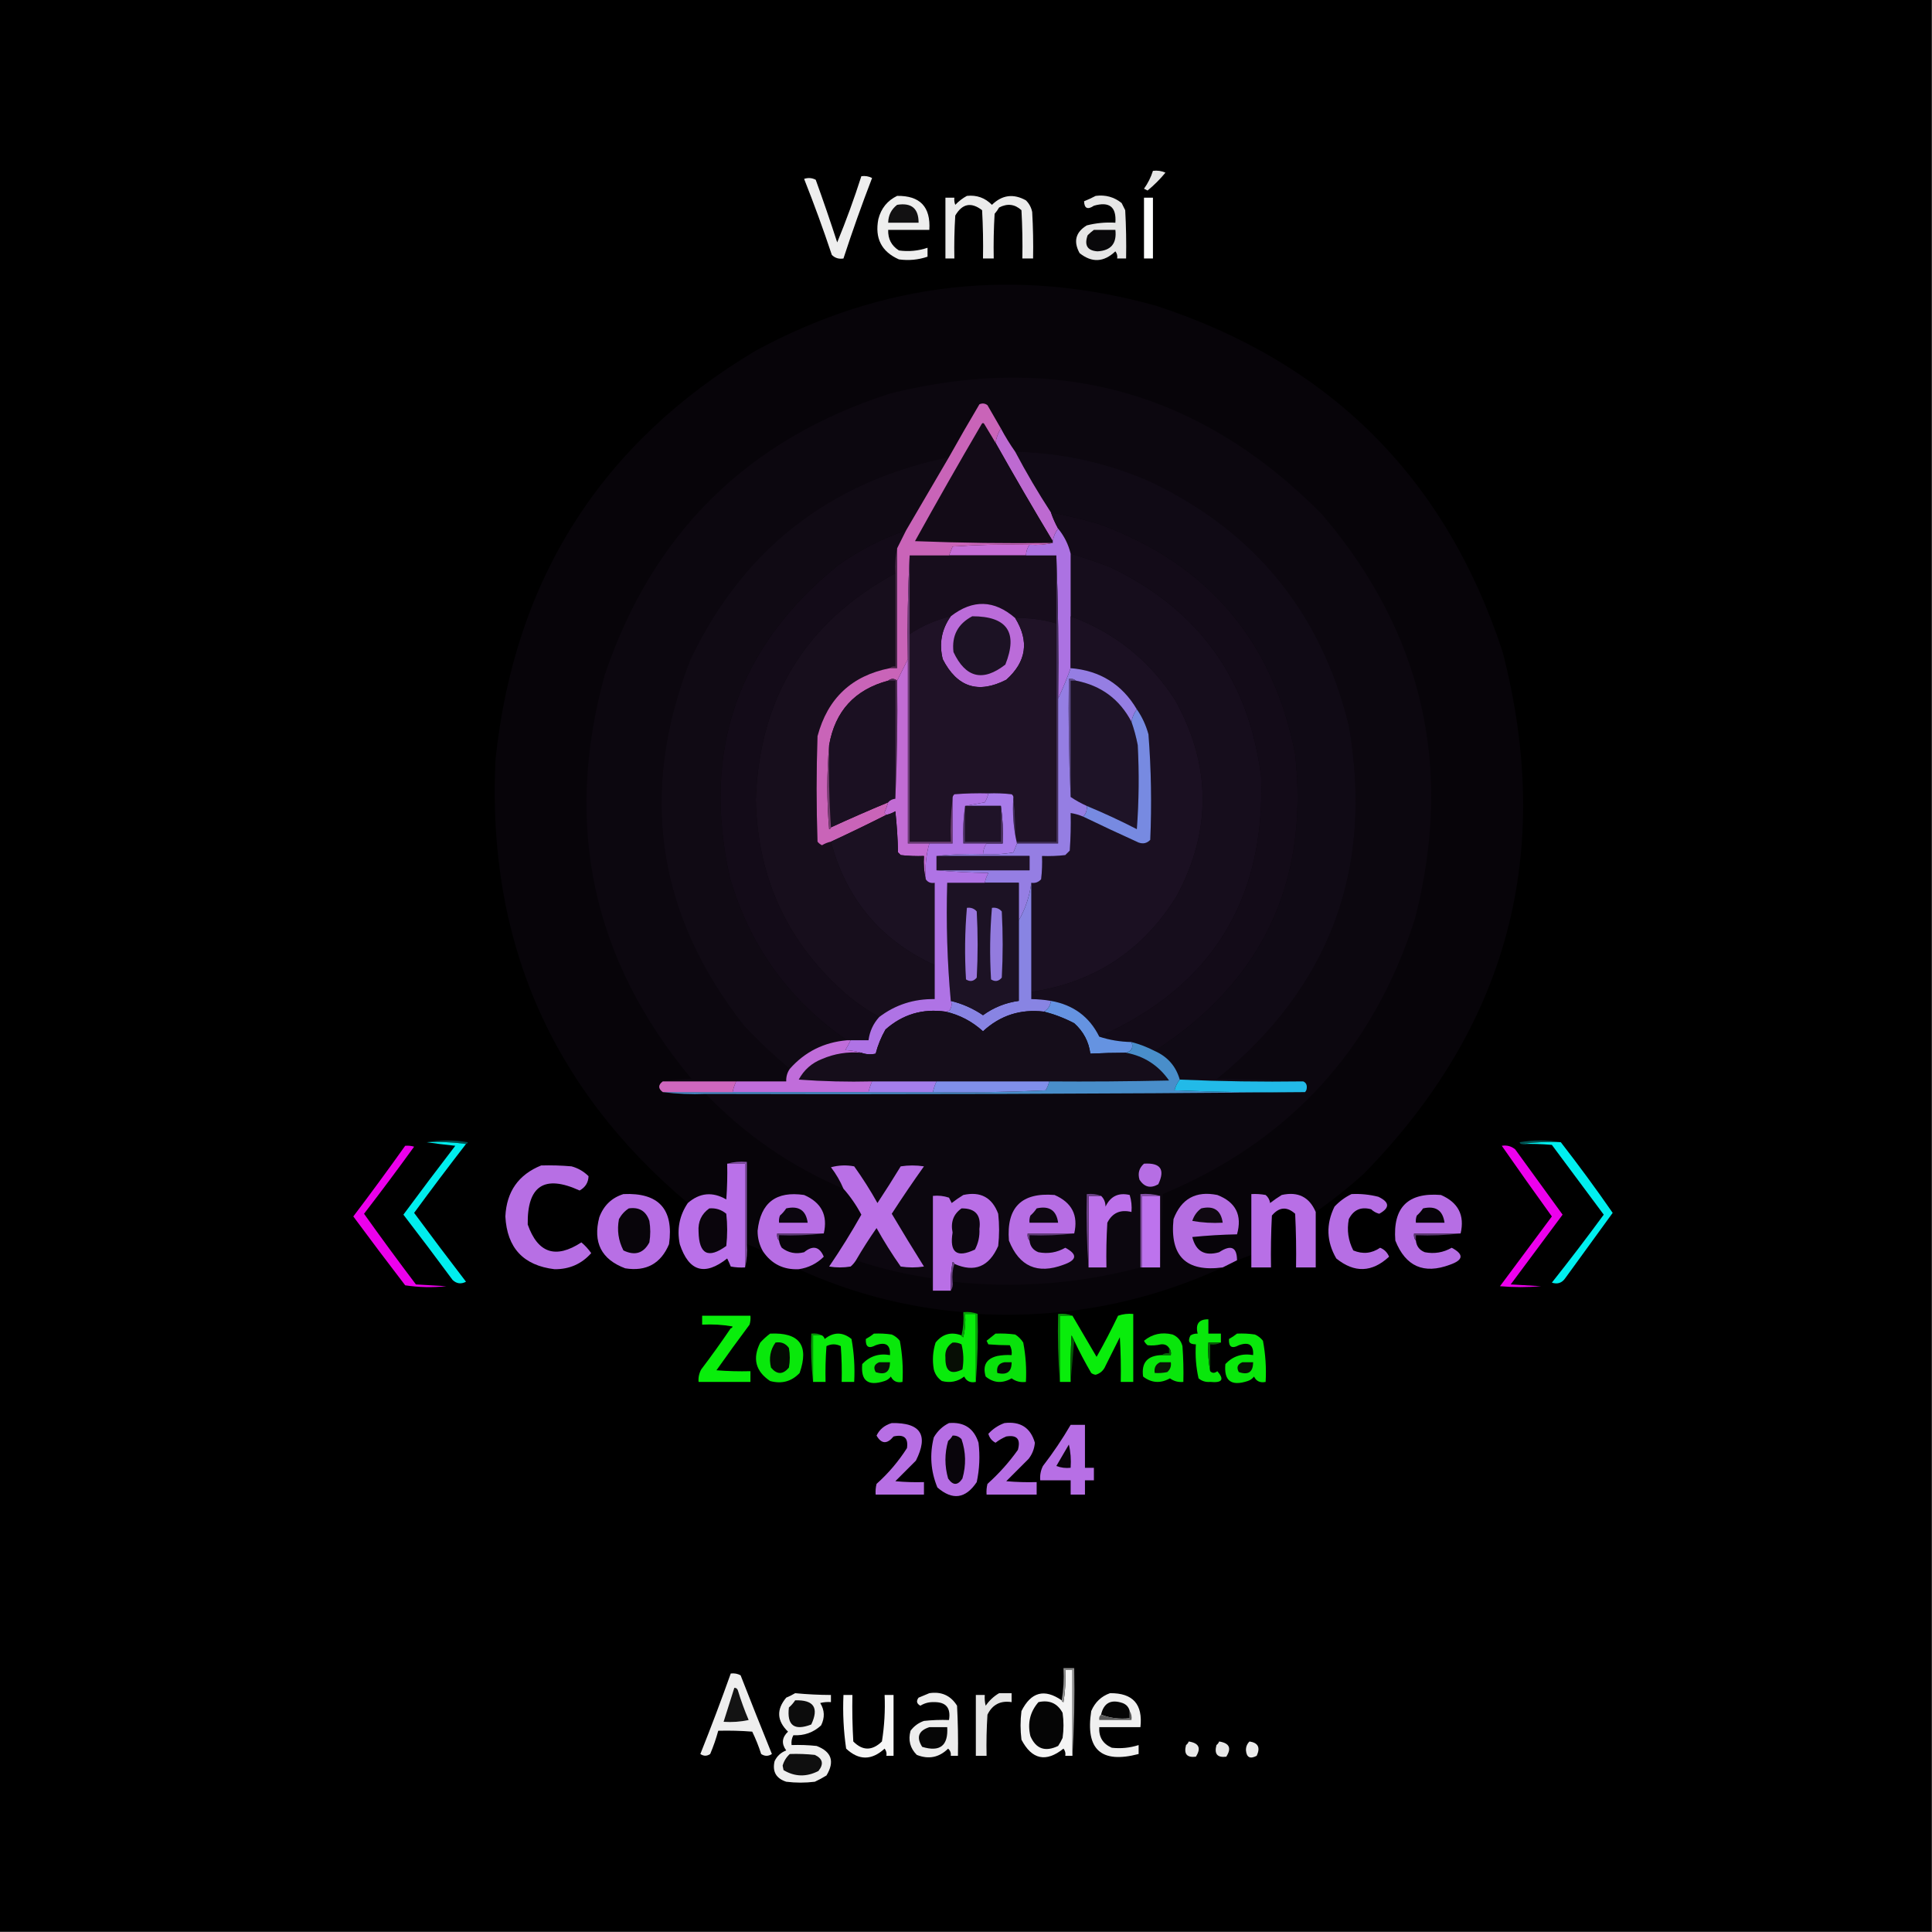 <?xml version="1.0" encoding="UTF-8"?>
<svg xmlns="http://www.w3.org/2000/svg" version="1.1" width="1080px" height="1080px" style="shape-rendering:geometricPrecision; text-rendering:geometricPrecision; image-rendering:optimizeQuality; fill-rule:evenodd; clip-rule:evenodd" xmlns:xlink="http://www.w3.org/1999/xlink">
<rect width="100%" height="100%" fill="#333333" stroke="none"/>
<g><path style="opacity:1" fill="#000000" d="M -0.5,-0.5 C 359.5,-0.5 719.5,-0.5 1079.5,-0.5C 1079.5,359.5 1079.5,719.5 1079.5,1079.5C 719.5,1079.5 359.5,1079.5 -0.5,1079.5C -0.5,719.5 -0.5,359.5 -0.5,-0.5 Z"/></g>
<g><path style="opacity:1" fill="#e6e6e6" d="M 644.5,95.5 C 646.924,95.192 649.257,95.526 651.5,96.5C 648.473,100.194 645.14,103.527 641.5,106.5C 640.833,106.167 640.167,105.833 639.5,105.5C 641.705,102.423 643.372,99.09 644.5,95.5 Z"/></g>
<g><path style="opacity:1" fill="#eeeeee" d="M 481.5,98.5 C 483.604,98.201 485.604,98.534 487.5,99.5C 481.762,114.384 476.428,129.384 471.5,144.5C 468.921,144.917 466.754,144.25 465,142.5C 460.222,128.163 455.055,113.997 449.5,100C 451.769,99.242 453.936,99.409 456,100.5C 460.197,112.092 464.197,123.759 468,135.5C 472.989,123.368 477.489,111.035 481.5,98.5 Z"/></g>
<g><path style="opacity:1" fill="#eeeeee" d="M 501.5,109.5 C 514.32,109.32 520.32,115.654 519.5,128.5C 511.833,128.5 504.167,128.5 496.5,128.5C 496.338,133.545 498.338,137.378 502.5,140C 507.963,140.754 513.296,140.254 518.5,138.5C 518.5,140.167 518.5,141.833 518.5,143.5C 513.315,145.252 507.981,145.752 502.5,145C 492.766,140.701 488.932,133.201 491,122.5C 492.534,116.477 496.034,112.144 501.5,109.5 Z"/></g>
<g><path style="opacity:1" fill="#ebebeb" d="M 540.5,109.5 C 545.983,108.909 550.65,110.576 554.5,114.5C 560.19,108.949 566.524,108.116 573.5,112C 575.317,113.8 576.484,115.966 577,118.5C 577.5,127.16 577.666,135.827 577.5,144.5C 575.5,144.5 573.5,144.5 571.5,144.5C 571.666,135.494 571.5,126.494 571,117.5C 567.281,114.098 563.114,113.598 558.5,116C 557.789,117.255 556.956,118.421 556,119.5C 555.5,127.827 555.334,136.16 555.5,144.5C 553.5,144.5 551.5,144.5 549.5,144.5C 549.666,135.494 549.5,126.494 549,117.5C 542.897,112.806 537.897,113.806 534,120.5C 533.5,128.493 533.334,136.493 533.5,144.5C 531.833,144.5 530.167,144.5 528.5,144.5C 528.5,133.167 528.5,121.833 528.5,110.5C 530.167,110.5 531.833,110.5 533.5,110.5C 533.343,111.873 533.51,113.207 534,114.5C 535.965,112.45 538.132,110.783 540.5,109.5 Z"/></g>
<g><path style="opacity:1" fill="#e6e6e6" d="M 612.5,109.5 C 617.951,108.779 622.785,110.112 627,113.5C 627.667,114.833 628.333,116.167 629,117.5C 629.5,126.494 629.666,135.494 629.5,144.5C 627.833,144.5 626.167,144.5 624.5,144.5C 624.762,143.022 624.429,141.689 623.5,140.5C 617.04,146.646 610.373,146.979 603.5,141.5C 599.925,134.983 601.258,129.816 607.5,126C 612.736,124.661 618.07,124.161 623.5,124.5C 624.161,115.672 620.161,112.505 611.5,115C 607.992,117.371 606.159,116.537 606,112.5C 608.294,111.578 610.461,110.578 612.5,109.5 Z"/></g>
<g><path style="opacity:1" fill="#fefffe" d="M 639.5,110.5 C 641.167,110.5 642.833,110.5 644.5,110.5C 644.5,121.833 644.5,133.167 644.5,144.5C 642.833,144.5 641.167,144.5 639.5,144.5C 639.5,133.167 639.5,121.833 639.5,110.5 Z"/></g>
<g><path style="opacity:1" fill="#121112" d="M 501.5,114.5 C 509.513,113.187 513.513,116.521 513.5,124.5C 507.833,124.5 502.167,124.5 496.5,124.5C 496.574,120.352 498.241,117.019 501.5,114.5 Z"/></g>
<g><path style="opacity:1" fill="#09080a" d="M 611.5,128.5 C 615.5,128.5 619.5,128.5 623.5,128.5C 624.376,136.107 621.042,140.107 613.5,140.5C 607.845,140.118 606.011,137.118 608,131.5C 609.145,130.364 610.312,129.364 611.5,128.5 Z"/></g>
<g><path style="opacity:1" fill="#070409" d="M 735.5,677.5 C 731.924,669.126 725.591,665.959 716.5,668C 714.246,669.377 712.08,670.877 710,672.5C 709.727,670.671 708.893,669.171 707.5,668C 704.854,667.503 702.187,667.336 699.5,667.5C 699.5,678.833 699.5,690.167 699.5,701.5C 696.833,702.5 694.167,703.5 691.5,704.5C 691.458,697.111 688.125,695.611 681.5,700C 673.469,702.322 668.469,699.488 666.5,691.5C 674.813,690.668 683.147,690.168 691.5,690C 694.498,679.33 690.832,671.997 680.5,668C 668.507,665.579 660.341,670.079 656,681.5C 653.871,702.206 663.038,711.206 683.5,708.5C 640.129,728.439 594.463,737.106 546.5,734.5C 544.052,733.527 541.385,733.194 538.5,733.5C 506.33,730.792 475.663,722.792 446.5,709.5C 451.975,708.681 456.642,706.348 460.5,702.5C 458.078,696.812 454.411,695.979 449.5,700C 444.848,701.193 440.681,700.36 437,697.5C 436.209,696.255 435.709,694.922 435.5,693.5C 435.5,692.5 435.5,691.5 435.5,690.5C 444.017,690.826 452.35,690.493 460.5,689.5C 462.852,679.372 459.185,672.205 449.5,668C 433.835,665.672 425.169,672.339 423.5,688C 423.484,692.123 424.484,695.957 426.5,699.5C 423.648,697.909 420.648,696.576 417.5,695.5C 417.5,680.167 417.5,664.833 417.5,649.5C 413.629,649.185 409.962,649.518 406.5,650.5C 406.666,657.175 406.5,663.842 406,670.5C 398.321,666.051 391.154,666.718 384.5,672.5C 307.897,607.96 272.064,525.294 277,424.5C 287.598,323.721 336.098,247.554 422.5,196C 493.767,157.473 568.433,149.14 646.5,171C 743.667,202.833 808.167,267.333 840,364.5C 868.873,476.525 843.039,573.692 762.5,656C 753.894,663.784 744.894,670.951 735.5,677.5 Z"/></g>
<g><path style="opacity:1" fill="#0c070f" d="M 648.5,708.5 C 648.5,695.167 648.5,681.833 648.5,668.5C 645.038,667.518 641.371,667.185 637.5,667.5C 637.5,681.167 637.5,694.833 637.5,708.5C 602.995,717.655 567.995,720.322 532.5,716.5C 532.187,712.958 532.521,709.625 533.5,706.5C 544.737,711.483 552.903,708.15 558,696.5C 558.667,690.5 558.667,684.5 558,678.5C 554.608,669.386 548.108,665.886 538.5,668C 536.246,669.377 534.08,670.877 532,672.5C 531.5,671.5 531,670.5 530.5,669.5C 527.572,668.516 524.572,668.183 521.5,668.5C 521.5,686.167 521.5,703.833 521.5,721.5C 520.532,719.393 520.198,717.059 520.5,714.5C 506.195,712.424 492.195,709.09 478.5,704.5C 482.073,698.359 485.906,692.359 490,686.5C 494.125,693.919 498.625,701.086 503.5,708C 507.833,708.667 512.167,708.667 516.5,708C 510.374,698.25 504.374,688.417 498.5,678.5C 504.304,669.53 510.304,660.696 516.5,652C 512.167,651.333 507.833,651.333 503.5,652C 499.292,658.918 494.958,665.751 490.5,672.5C 486.541,665.413 482.208,658.58 477.5,652C 473.129,651.172 468.795,651.339 464.5,652.5C 467.361,656.227 469.695,660.227 471.5,664.5C 442.177,652.016 416.511,634.35 394.5,611.5C 506.335,611.833 618.001,611.499 729.5,610.5C 730.139,609.903 730.472,609.07 730.5,608C 730.613,606.301 729.947,605.134 728.5,604.5C 712.672,603.669 696.672,603.169 680.5,603C 743.488,551.723 767.988,485.89 754,405.5C 738.391,342.239 701.224,296.739 642.5,269C 618.582,258.604 593.582,253.104 567.5,252.5C 564.597,248.37 561.93,244.037 559.5,239.5C 557.012,235.194 554.512,230.861 552,226.5C 550.612,225.446 549.112,225.28 547.5,226C 541.695,235.779 536.029,245.612 530.5,255.5C 463.633,269.34 415.466,307.006 386,368.5C 356.934,442.707 366.934,511.04 416,573.5C 424.068,582.071 432.568,590.071 441.5,597.5C 440.067,599.558 439.4,601.892 439.5,604.5C 430.167,604.5 420.833,604.5 411.5,604.5C 397.833,604.5 384.167,604.5 370.5,604.5C 375.651,603.673 380.984,603.173 386.5,603C 331.131,536.506 314.965,461.34 338,377.5C 364.663,298.171 417.829,245.671 497.5,220C 591.049,196.673 671.549,219.173 739,287.5C 795.361,353.625 812.694,428.959 791,513.5C 767.772,586.639 720.772,637.972 650,667.5C 649.831,681.339 649.331,695.006 648.5,708.5 Z"/></g>
<g><path style="opacity:1" fill="#100a15" d="M 567.5,252.5 C 593.582,253.104 618.582,258.604 642.5,269C 701.224,296.739 738.391,342.239 754,405.5C 767.988,485.89 743.488,551.723 680.5,603C 696.672,603.169 712.672,603.669 728.5,604.5C 705.425,604.822 682.425,604.489 659.5,603.5C 657.356,596.019 652.69,590.686 645.5,587.5C 705.666,548.606 731.833,493.273 724,421.5C 711.561,358.068 675.061,315.235 614.5,293C 605.597,290.357 596.597,288.191 587.5,286.5C 580.332,275.504 573.666,264.17 567.5,252.5 Z"/></g>
<g><path style="opacity:1" fill="#100a14" d="M 530.5,255.5 C 522.465,269.189 514.465,282.855 506.5,296.5C 492.913,301.127 480.246,307.627 468.5,316C 412.35,361.441 392.184,419.608 408,490.5C 419.092,528.729 440.926,559.063 473.5,581.5C 460.592,582.621 449.925,587.954 441.5,597.5C 432.568,590.071 424.068,582.071 416,573.5C 366.934,511.04 356.934,442.707 386,368.5C 415.466,307.006 463.633,269.34 530.5,255.5 Z"/></g>
<g><path style="opacity:1" fill="#bd6ad1" d="M 559.5,239.5 C 561.93,244.037 564.597,248.37 567.5,252.5C 573.666,264.17 580.332,275.504 587.5,286.5C 588.576,289.648 589.909,292.648 591.5,295.5C 589.935,297.509 588.935,299.843 588.5,302.5C 577.596,284.366 566.929,266.033 556.5,247.5C 556.98,244.557 557.98,241.89 559.5,239.5 Z"/></g>
<g><path style="opacity:1" fill="#130b17" d="M 556.5,247.5 C 566.929,266.033 577.596,284.366 588.5,302.5C 588.5,302.833 588.5,303.167 588.5,303.5C 562.825,303.833 537.158,303.5 511.5,302.5C 523.58,280.671 535.914,259.004 548.5,237.5C 549.167,236.167 549.833,236.167 550.5,237.5C 552.526,240.897 554.526,244.23 556.5,247.5 Z"/></g>
<g><path style="opacity:1" fill="#130b18" d="M 587.5,286.5 C 596.597,288.191 605.597,290.357 614.5,293C 675.061,315.235 711.561,358.068 724,421.5C 731.833,493.273 705.666,548.606 645.5,587.5C 641.346,585.341 637.013,583.674 632.5,582.5C 626.091,582.353 620.091,581.353 614.5,579.5C 677.061,551.703 707.227,503.369 705,434.5C 698.241,379.774 670.074,340.607 620.5,317C 613.239,314.191 605.906,311.691 598.5,309.5C 597.231,304.295 594.898,299.628 591.5,295.5C 589.909,292.648 588.576,289.648 587.5,286.5 Z"/></g>
<g><path style="opacity:1" fill="#c66dd7" d="M 575.5,304.5 C 574.27,306.297 573.604,308.297 573.5,310.5C 559.167,310.5 544.833,310.5 530.5,310.5C 531.159,308.862 531.826,307.195 532.5,305.5C 546.818,304.501 561.151,304.167 575.5,304.5 Z"/></g>
<g><path style="opacity:1" fill="#130b18" d="M 506.5,296.5 C 504.804,299.85 503.137,303.183 501.5,306.5C 500.514,310.97 500.181,315.637 500.5,320.5C 450.531,347.556 424.531,389.723 422.5,447C 423.462,491.583 440.795,528.249 474.5,557C 479.85,561.339 485.516,565.172 491.5,568.5C 488.153,572.195 486.153,576.528 485.5,581.5C 482.167,581.5 478.833,581.5 475.5,581.5C 474.833,581.5 474.167,581.5 473.5,581.5C 440.926,559.063 419.092,528.729 408,490.5C 392.184,419.608 412.35,361.441 468.5,316C 480.246,307.627 492.913,301.127 506.5,296.5 Z"/></g>
<g><path style="opacity:1" fill="#160d1c" d="M 598.5,309.5 C 605.906,311.691 613.239,314.191 620.5,317C 670.074,340.607 698.241,379.774 705,434.5C 707.227,503.369 677.061,551.703 614.5,579.5C 609.017,568.383 600.017,561.716 587.5,559.5C 583.865,558.886 580.198,558.552 576.5,558.5C 576.5,557.167 576.5,555.833 576.5,554.5C 612.131,549.112 639.298,531.112 658,500.5C 677.374,464.014 677.041,427.681 657,391.5C 642.738,369.289 623.238,353.622 598.5,344.5C 598.5,332.833 598.5,321.167 598.5,309.5 Z"/></g>
<g><path style="opacity:1" fill="#170d1c" d="M 508.5,310.5 C 515.833,310.5 523.167,310.5 530.5,310.5C 544.833,310.5 559.167,310.5 573.5,310.5C 579.167,310.5 584.833,310.5 590.5,310.5C 590.5,323.167 590.5,335.833 590.5,348.5C 583.006,346.307 575.339,345.307 567.5,345.5C 555.784,335.302 543.784,334.968 531.5,344.5C 523.225,346.472 515.559,349.805 508.5,354.5C 508.5,339.833 508.5,325.167 508.5,310.5 Z"/></g>
<g><path style="opacity:1" fill="#170e1c" d="M 500.5,320.5 C 500.5,337.833 500.5,355.167 500.5,372.5C 499.209,372.263 498.209,372.596 497.5,373.5C 476.153,377.677 462.653,390.343 457,411.5C 456.333,431.167 456.333,450.833 457,470.5C 457.689,471.357 458.522,472.023 459.5,472.5C 461.075,471.544 462.742,470.877 464.5,470.5C 473.058,502.712 492.391,525.712 522.5,539.5C 522.5,545.833 522.5,552.167 522.5,558.5C 510.881,558.312 500.547,561.645 491.5,568.5C 485.516,565.172 479.85,561.339 474.5,557C 440.795,528.249 423.462,491.583 422.5,447C 424.531,389.723 450.531,347.556 500.5,320.5 Z"/></g>
<g><path style="opacity:1" fill="#ac72e2" d="M 591.5,295.5 C 594.898,299.628 597.231,304.295 598.5,309.5C 598.5,321.167 598.5,332.833 598.5,344.5C 598.5,354.167 598.5,363.833 598.5,373.5C 596.42,379.319 594.087,384.985 591.5,390.5C 591.831,363.661 591.498,336.995 590.5,310.5C 584.833,310.5 579.167,310.5 573.5,310.5C 573.604,308.297 574.27,306.297 575.5,304.5C 580.032,304.818 584.366,304.485 588.5,303.5C 588.5,303.167 588.5,302.833 588.5,302.5C 588.935,299.843 589.935,297.509 591.5,295.5 Z"/></g>
<g><path style="opacity:1" fill="#462546" d="M 501.5,306.5 C 501.5,328.833 501.5,351.167 501.5,373.5C 500.167,373.5 498.833,373.5 497.5,373.5C 498.209,372.596 499.209,372.263 500.5,372.5C 500.5,355.167 500.5,337.833 500.5,320.5C 500.181,315.637 500.514,310.97 501.5,306.5 Z"/></g>
<g><path style="opacity:1" fill="#bb6cd9" d="M 567.5,345.5 C 575.466,358.419 573.799,369.919 562.5,380C 546.847,388.005 535.014,384.171 527,368.5C 524.841,359.763 526.341,351.763 531.5,344.5C 543.784,334.968 555.784,335.302 567.5,345.5 Z"/></g>
<g><path style="opacity:1" fill="#1c1224" d="M 543.5,344.5 C 563.008,344.494 569.175,353.494 562,371.5C 549.465,381.288 539.799,378.955 533,364.5C 531.932,355.409 535.432,348.743 543.5,344.5 Z"/></g>
<g><path style="opacity:1" fill="#1b1022" d="M 598.5,344.5 C 623.238,353.622 642.738,369.289 657,391.5C 677.041,427.681 677.374,464.014 658,500.5C 639.298,531.112 612.131,549.112 576.5,554.5C 576.5,534.167 576.5,513.833 576.5,493.5C 578.722,493.822 580.556,493.155 582,491.5C 582.499,487.179 582.666,482.846 582.5,478.5C 586.846,478.666 591.179,478.499 595.5,478C 596.333,477.167 597.167,476.333 598,475.5C 598.5,468.508 598.666,461.508 598.5,454.5C 600.921,454.878 603.254,455.545 605.5,456.5C 615.654,461.401 625.987,466.234 636.5,471C 639.025,471.896 641.192,471.396 643,469.5C 643.863,449.807 643.53,430.141 642,410.5C 640.594,405.361 638.427,400.695 635.5,396.5C 627.206,382.511 614.872,374.844 598.5,373.5C 598.5,363.833 598.5,354.167 598.5,344.5 Z"/></g>
<g><path style="opacity:1" fill="#c964b8" d="M 559.5,239.5 C 557.98,241.89 556.98,244.557 556.5,247.5C 554.526,244.23 552.526,240.897 550.5,237.5C 549.833,236.167 549.167,236.167 548.5,237.5C 535.914,259.004 523.58,280.671 511.5,302.5C 537.158,303.5 562.825,303.833 588.5,303.5C 584.366,304.485 580.032,304.818 575.5,304.5C 561.151,304.167 546.818,304.501 532.5,305.5C 531.826,307.195 531.159,308.862 530.5,310.5C 523.167,310.5 515.833,310.5 508.5,310.5C 507.503,329.659 507.17,348.993 507.5,368.5C 505.5,372.5 503.5,376.5 501.5,380.5C 499.833,379.167 498.167,379.167 496.5,380.5C 477.821,385.51 466.821,397.51 463.5,416.5C 462.173,432.005 462.173,447.672 463.5,463.5C 464.107,463.376 464.44,463.043 464.5,462.5C 475.079,457.64 485.746,452.973 496.5,448.5C 495.986,450.366 495.32,452.2 494.5,454C 494.57,454.765 494.903,455.265 495.5,455.5C 485.218,460.7 474.885,465.7 464.5,470.5C 462.742,470.877 461.075,471.544 459.5,472.5C 458.522,472.023 457.689,471.357 457,470.5C 456.333,450.833 456.333,431.167 457,411.5C 462.653,390.343 476.153,377.677 497.5,373.5C 498.833,373.5 500.167,373.5 501.5,373.5C 501.5,351.167 501.5,328.833 501.5,306.5C 503.137,303.183 504.804,299.85 506.5,296.5C 514.465,282.855 522.465,269.189 530.5,255.5C 536.029,245.612 541.695,235.779 547.5,226C 549.112,225.28 550.612,225.446 552,226.5C 554.512,230.861 557.012,235.194 559.5,239.5 Z"/></g>
<g><path style="opacity:1" fill="#1b1022" d="M 496.5,380.5 C 497.833,380.5 499.167,380.5 500.5,380.5C 500.5,402.5 500.5,424.5 500.5,446.5C 498.847,446.66 497.514,447.326 496.5,448.5C 485.746,452.973 475.079,457.64 464.5,462.5C 463.504,447.342 463.17,432.009 463.5,416.5C 466.821,397.51 477.821,385.51 496.5,380.5 Z"/></g>
<g><path style="opacity:1" fill="#4b2951" d="M 496.5,380.5 C 498.167,379.167 499.833,379.167 501.5,380.5C 501.831,402.673 501.497,424.673 500.5,446.5C 500.5,424.5 500.5,402.5 500.5,380.5C 499.167,380.5 497.833,380.5 496.5,380.5 Z"/></g>
<g><path style="opacity:1" fill="#1e1327" d="M 601.5,380.5 C 615.567,383.246 625.9,390.912 632.5,403.5C 633.979,407.715 635.145,412.048 636,416.5C 636.833,432.177 636.666,447.844 635.5,463.5C 626.347,458.782 617.013,454.449 607.5,450.5C 604.304,449.071 601.304,447.405 598.5,445.5C 598.5,423.833 598.5,402.167 598.5,380.5C 599.5,380.5 600.5,380.5 601.5,380.5 Z"/></g>
<g><path style="opacity:1" fill="#422e5a" d="M 590.5,310.5 C 591.498,336.995 591.831,363.661 591.5,390.5C 591.5,417.5 591.5,444.5 591.5,471.5C 583.833,471.5 576.167,471.5 568.5,471.5C 566.53,463.231 565.864,454.565 566.5,445.5C 567.493,453.65 567.826,461.983 567.5,470.5C 575.167,470.5 582.833,470.5 590.5,470.5C 590.5,429.833 590.5,389.167 590.5,348.5C 590.5,335.833 590.5,323.167 590.5,310.5 Z"/></g>
<g><path style="opacity:1" fill="#1f1226" d="M 531.5,344.5 C 526.341,351.763 524.841,359.763 527,368.5C 535.014,384.171 546.847,388.005 562.5,380C 573.799,369.919 575.466,358.419 567.5,345.5C 575.339,345.307 583.006,346.307 590.5,348.5C 590.5,389.167 590.5,429.833 590.5,470.5C 582.833,470.5 575.167,470.5 567.5,470.5C 567.826,461.983 567.493,453.65 566.5,445.5C 566.389,444.883 566.056,444.383 565.5,444C 561.179,443.501 556.846,443.334 552.5,443.5C 546.158,443.334 539.825,443.5 533.5,444C 532.748,444.671 532.414,445.504 532.5,446.5C 531.508,454.316 531.174,462.316 531.5,470.5C 523.833,470.5 516.167,470.5 508.5,470.5C 508.5,431.833 508.5,393.167 508.5,354.5C 515.559,349.805 523.225,346.472 531.5,344.5 Z"/></g>
<g><path style="opacity:1" fill="#6a3b73" d="M 508.5,310.5 C 508.5,325.167 508.5,339.833 508.5,354.5C 508.5,393.167 508.5,431.833 508.5,470.5C 516.167,470.5 523.833,470.5 531.5,470.5C 531.174,462.316 531.508,454.316 532.5,446.5C 532.5,454.833 532.5,463.167 532.5,471.5C 528.167,471.5 523.833,471.5 519.5,471.5C 515.5,471.5 511.5,471.5 507.5,471.5C 507.5,437.167 507.5,402.833 507.5,368.5C 507.17,348.993 507.503,329.659 508.5,310.5 Z"/></g>
<g><path style="opacity:1" fill="#773d71" d="M 463.5,416.5 C 463.17,432.009 463.504,447.342 464.5,462.5C 464.44,463.043 464.107,463.376 463.5,463.5C 462.173,447.672 462.173,432.005 463.5,416.5 Z"/></g>
<g><path style="opacity:1" fill="#778ae1" d="M 635.5,396.5 C 638.427,400.695 640.594,405.361 642,410.5C 643.53,430.141 643.863,449.807 643,469.5C 641.192,471.396 639.025,471.896 636.5,471C 625.987,466.234 615.654,461.401 605.5,456.5C 607.074,454.898 607.741,452.898 607.5,450.5C 617.013,454.449 626.347,458.782 635.5,463.5C 636.666,447.844 636.833,432.177 636,416.5C 635.145,412.048 633.979,407.715 632.5,403.5C 632.935,400.843 633.935,398.509 635.5,396.5 Z"/></g>
<g><path style="opacity:1" fill="#5e4a89" d="M 601.5,380.5 C 600.5,380.5 599.5,380.5 598.5,380.5C 598.5,402.167 598.5,423.833 598.5,445.5C 597.503,423.673 597.169,401.673 597.5,379.5C 599.099,379.232 600.432,379.566 601.5,380.5 Z"/></g>
<g><path style="opacity:1" fill="#c26cd4" d="M 507.5,368.5 C 507.5,402.833 507.5,437.167 507.5,471.5C 511.5,471.5 515.5,471.5 519.5,471.5C 517.676,477.988 517.009,484.654 517.5,491.5C 516.515,487.366 516.182,483.032 516.5,478.5C 512.154,478.666 507.821,478.499 503.5,478C 503,477.5 502.5,477 502,476.5C 501.831,468.812 501.331,461.145 500.5,453.5C 498.925,454.456 497.258,455.123 495.5,455.5C 494.903,455.265 494.57,454.765 494.5,454C 495.32,452.2 495.986,450.366 496.5,448.5C 497.514,447.326 498.847,446.66 500.5,446.5C 501.497,424.673 501.831,402.673 501.5,380.5C 503.5,376.5 505.5,372.5 507.5,368.5 Z"/></g>
<g><path style="opacity:1" fill="#1b1122" d="M 517.5,491.5 C 518.635,493.213 520.302,493.88 522.5,493.5C 522.5,508.833 522.5,524.167 522.5,539.5C 492.391,525.712 473.058,502.712 464.5,470.5C 474.885,465.7 485.218,460.7 495.5,455.5C 497.258,455.123 498.925,454.456 500.5,453.5C 501.331,461.145 501.831,468.812 502,476.5C 502.5,477 503,477.5 503.5,478C 507.821,478.499 512.154,478.666 516.5,478.5C 516.182,483.032 516.515,487.366 517.5,491.5 Z"/></g>
<g><path style="opacity:1" fill="#a87bea" d="M 552.5,443.5 C 556.846,443.334 561.179,443.501 565.5,444C 566.056,444.383 566.389,444.883 566.5,445.5C 565.864,454.565 566.53,463.231 568.5,471.5C 567.841,473.138 567.174,474.805 566.5,476.5C 560.872,477.495 555.206,477.829 549.5,477.5C 549.604,475.297 550.27,473.297 551.5,471.5C 554.5,471.5 557.5,471.5 560.5,471.5C 560.825,464.313 560.491,457.313 559.5,450.5C 552.833,450.5 546.167,450.5 539.5,450.5C 543.021,449.834 546.687,449.167 550.5,448.5C 551.456,446.925 552.123,445.258 552.5,443.5 Z"/></g>
<g><path style="opacity:1" fill="#4e3266" d="M 539.5,450.5 C 539.5,457.167 539.5,463.833 539.5,470.5C 546.167,470.5 552.833,470.5 559.5,470.5C 559.5,463.833 559.5,457.167 559.5,450.5C 560.491,457.313 560.825,464.313 560.5,471.5C 557.5,471.5 554.5,471.5 551.5,471.5C 547.167,471.5 542.833,471.5 538.5,471.5C 538.175,464.313 538.509,457.313 539.5,450.5 Z"/></g>
<g><path style="opacity:1" fill="#1f1328" d="M 539.5,450.5 C 546.167,450.5 552.833,450.5 559.5,450.5C 559.5,457.167 559.5,463.833 559.5,470.5C 552.833,470.5 546.167,470.5 539.5,470.5C 539.5,463.833 539.5,457.167 539.5,450.5 Z"/></g>
<g><path style="opacity:1" fill="#957ee3" d="M 598.5,373.5 C 614.872,374.844 627.206,382.511 635.5,396.5C 633.935,398.509 632.935,400.843 632.5,403.5C 625.9,390.912 615.567,383.246 601.5,380.5C 600.432,379.566 599.099,379.232 597.5,379.5C 597.169,401.673 597.503,423.673 598.5,445.5C 601.304,447.405 604.304,449.071 607.5,450.5C 607.741,452.898 607.074,454.898 605.5,456.5C 603.254,455.545 600.921,454.878 598.5,454.5C 598.666,461.508 598.5,468.508 598,475.5C 597.167,476.333 596.333,477.167 595.5,478C 591.179,478.499 586.846,478.666 582.5,478.5C 582.666,482.846 582.499,487.179 582,491.5C 580.556,493.155 578.722,493.822 576.5,493.5C 575.579,500.931 573.245,507.931 569.5,514.5C 569.5,507.5 569.5,500.5 569.5,493.5C 563.167,493.5 556.833,493.5 550.5,493.5C 550.869,491.559 551.536,489.725 552.5,488C 542.658,487.83 532.991,487.33 523.5,486.5C 540.833,486.5 558.167,486.5 575.5,486.5C 575.5,483.833 575.5,481.167 575.5,478.5C 558.167,478.5 540.833,478.5 523.5,478.5C 531.984,477.507 540.651,477.174 549.5,477.5C 555.206,477.829 560.872,477.495 566.5,476.5C 567.174,474.805 567.841,473.138 568.5,471.5C 576.167,471.5 583.833,471.5 591.5,471.5C 591.5,444.5 591.5,417.5 591.5,390.5C 594.087,384.985 596.42,379.319 598.5,373.5 Z"/></g>
<g><path style="opacity:1" fill="#1f1327" d="M 523.5,478.5 C 540.833,478.5 558.167,478.5 575.5,478.5C 575.5,481.167 575.5,483.833 575.5,486.5C 558.167,486.5 540.833,486.5 523.5,486.5C 523.5,483.833 523.5,481.167 523.5,478.5 Z"/></g>
<g><path style="opacity:1" fill="#8884e3" d="M 576.5,493.5 C 576.5,513.833 576.5,534.167 576.5,554.5C 576.5,555.833 576.5,557.167 576.5,558.5C 580.198,558.552 583.865,558.886 587.5,559.5C 587.13,562.267 585.796,564.267 583.5,565.5C 570.419,563.972 559.086,567.638 549.5,576.5C 543.395,570.949 536.395,567.282 528.5,565.5C 529.496,565.586 530.329,565.252 531,564.5C 532.036,562.701 532.203,561.034 531.5,559.5C 537.98,561.073 543.98,563.74 549.5,567.5C 555.502,563.165 562.169,560.499 569.5,559.5C 569.5,544.5 569.5,529.5 569.5,514.5C 573.245,507.931 575.579,500.931 576.5,493.5 Z"/></g>
<g><path style="opacity:1" fill="#1c1224" d="M 550.5,493.5 C 556.833,493.5 563.167,493.5 569.5,493.5C 569.5,500.5 569.5,507.5 569.5,514.5C 569.5,529.5 569.5,544.5 569.5,559.5C 562.169,560.499 555.502,563.165 549.5,567.5C 543.98,563.74 537.98,561.073 531.5,559.5C 529.511,537.859 528.844,515.859 529.5,493.5C 536.5,493.5 543.5,493.5 550.5,493.5 Z"/></g>
<g><path style="opacity:1" fill="#9b77de" d="M 540.5,507.5 C 542.722,507.178 544.556,507.845 546,509.5C 546.667,521.833 546.667,534.167 546,546.5C 544.267,548.602 542.267,548.935 540,547.5C 539.187,534.092 539.353,520.758 540.5,507.5 Z"/></g>
<g><path style="opacity:1" fill="#937bde" d="M 554.5,507.5 C 556.722,507.178 558.556,507.845 560,509.5C 560.667,521.833 560.667,534.167 560,546.5C 558.267,548.602 556.267,548.935 554,547.5C 553.187,534.092 553.353,520.758 554.5,507.5 Z"/></g>
<g><path style="opacity:1" fill="#af73e5" d="M 552.5,443.5 C 552.123,445.258 551.456,446.925 550.5,448.5C 546.687,449.167 543.021,449.834 539.5,450.5C 538.509,457.313 538.175,464.313 538.5,471.5C 542.833,471.5 547.167,471.5 551.5,471.5C 550.27,473.297 549.604,475.297 549.5,477.5C 540.651,477.174 531.984,477.507 523.5,478.5C 523.5,481.167 523.5,483.833 523.5,486.5C 532.991,487.33 542.658,487.83 552.5,488C 551.536,489.725 550.869,491.559 550.5,493.5C 543.5,493.5 536.5,493.5 529.5,493.5C 528.844,515.859 529.511,537.859 531.5,559.5C 532.203,561.034 532.036,562.701 531,564.5C 530.329,565.252 529.496,565.586 528.5,565.5C 515.733,563.702 504.566,567.036 495,575.5C 492.541,579.801 490.708,584.301 489.5,589C 486.779,589.602 484.113,589.435 481.5,588.5C 478.695,587.681 475.695,587.181 472.5,587C 473.639,585.22 474.639,583.386 475.5,581.5C 478.833,581.5 482.167,581.5 485.5,581.5C 486.153,576.528 488.153,572.195 491.5,568.5C 500.547,561.645 510.881,558.312 522.5,558.5C 522.5,552.167 522.5,545.833 522.5,539.5C 522.5,524.167 522.5,508.833 522.5,493.5C 520.302,493.88 518.635,493.213 517.5,491.5C 517.009,484.654 517.676,477.988 519.5,471.5C 523.833,471.5 528.167,471.5 532.5,471.5C 532.5,463.167 532.5,454.833 532.5,446.5C 532.414,445.504 532.748,444.671 533.5,444C 539.825,443.5 546.158,443.334 552.5,443.5 Z"/></g>
<g><path style="opacity:1" fill="#6593e1" d="M 587.5,559.5 C 600.017,561.716 609.017,568.383 614.5,579.5C 620.091,581.353 626.091,582.353 632.5,582.5C 633.665,585.505 632.665,587.505 629.5,588.5C 622.788,588.504 616.121,588.671 609.5,589C 608.642,582.288 605.642,576.622 600.5,572C 594.98,569.11 589.314,566.943 583.5,565.5C 585.796,564.267 587.13,562.267 587.5,559.5 Z"/></g>
<g><path style="opacity:1" fill="#150d1a" d="M 528.5,565.5 C 536.395,567.282 543.395,570.949 549.5,576.5C 559.086,567.638 570.419,563.972 583.5,565.5C 589.314,566.943 594.98,569.11 600.5,572C 605.642,576.622 608.642,582.288 609.5,589C 616.121,588.671 622.788,588.504 629.5,588.5C 639.575,590.376 647.575,595.542 653.5,604C 631.169,604.5 608.836,604.667 586.5,604.5C 565.5,604.5 544.5,604.5 523.5,604.5C 511.5,604.5 499.5,604.5 487.5,604.5C 473.817,604.833 460.15,604.499 446.5,603.5C 449.42,598.081 453.753,594.247 459.5,592C 466.515,588.984 473.848,587.817 481.5,588.5C 484.113,589.435 486.779,589.602 489.5,589C 490.708,584.301 492.541,579.801 495,575.5C 504.566,567.036 515.733,563.702 528.5,565.5 Z"/></g>
<g><path style="opacity:1" fill="#c06dda" d="M 473.5,581.5 C 474.167,581.5 474.833,581.5 475.5,581.5C 474.639,583.386 473.639,585.22 472.5,587C 475.695,587.181 478.695,587.681 481.5,588.5C 473.848,587.817 466.515,588.984 459.5,592C 453.753,594.247 449.42,598.081 446.5,603.5C 460.15,604.499 473.817,604.833 487.5,604.5C 486.637,606.421 485.971,608.421 485.5,610.5C 460.167,610.5 434.833,610.5 409.5,610.5C 409.971,608.421 410.637,606.421 411.5,604.5C 420.833,604.5 430.167,604.5 439.5,604.5C 439.4,601.892 440.067,599.558 441.5,597.5C 449.925,587.954 460.592,582.621 473.5,581.5 Z"/></g>
<g><path style="opacity:1" fill="#498eca" d="M 632.5,582.5 C 637.013,583.674 641.346,585.341 645.5,587.5C 652.69,590.686 657.356,596.019 659.5,603.5C 658.136,605.22 657.136,607.22 656.5,609.5C 680.824,610.5 705.158,610.833 729.5,610.5C 618.001,611.499 506.335,611.833 394.5,611.5C 386.316,611.826 378.316,611.492 370.5,610.5C 383.5,610.5 396.5,610.5 409.5,610.5C 434.833,610.5 460.167,610.5 485.5,610.5C 497.5,610.5 509.5,610.5 521.5,610.5C 542.511,610.833 563.511,610.5 584.5,609.5C 585.456,607.925 586.123,606.258 586.5,604.5C 608.836,604.667 631.169,604.5 653.5,604C 647.575,595.542 639.575,590.376 629.5,588.5C 632.665,587.505 633.665,585.505 632.5,582.5 Z"/></g>
<g><path style="opacity:1" fill="#cf67be" d="M 370.5,604.5 C 384.167,604.5 397.833,604.5 411.5,604.5C 410.637,606.421 409.971,608.421 409.5,610.5C 396.5,610.5 383.5,610.5 370.5,610.5C 367.833,608.5 367.833,606.5 370.5,604.5 Z"/></g>
<g><path style="opacity:1" fill="#a57eec" d="M 487.5,604.5 C 499.5,604.5 511.5,604.5 523.5,604.5C 522.637,606.421 521.971,608.421 521.5,610.5C 509.5,610.5 497.5,610.5 485.5,610.5C 485.971,608.421 486.637,606.421 487.5,604.5 Z"/></g>
<g><path style="opacity:1" fill="#808feb" d="M 523.5,604.5 C 544.5,604.5 565.5,604.5 586.5,604.5C 586.123,606.258 585.456,607.925 584.5,609.5C 563.511,610.5 542.511,610.833 521.5,610.5C 521.971,608.421 522.637,606.421 523.5,604.5 Z"/></g>
<g><path style="opacity:1" fill="#22bae8" d="M 659.5,603.5 C 682.425,604.489 705.425,604.822 728.5,604.5C 729.947,605.134 730.613,606.301 730.5,608C 730.472,609.07 730.139,609.903 729.5,610.5C 705.158,610.833 680.824,610.5 656.5,609.5C 657.136,607.22 658.136,605.22 659.5,603.5 Z"/></g>
<g><path style="opacity:1" fill="#004e4e" d="M 238.5,638.5 C 246.01,637.18 253.677,637.18 261.5,638.5C 261.376,639.107 261.043,639.44 260.5,639.5C 253.352,638.508 246.019,638.175 238.5,638.5 Z"/></g>
<g><path style="opacity:1" fill="#004f4f" d="M 872.5,638.5 C 864.981,638.175 857.648,638.508 850.5,639.5C 849.957,639.44 849.624,639.107 849.5,638.5C 857.323,637.18 864.99,637.18 872.5,638.5 Z"/></g>
<g><path style="opacity:1" fill="#00eeee" d="M 238.5,638.5 C 246.019,638.175 253.352,638.508 260.5,639.5C 250.697,652.149 241.03,664.983 231.5,678C 241.045,690.923 250.712,703.756 260.5,716.5C 257.718,717.952 255.218,717.619 253,715.5C 243.955,703.244 234.788,691.077 225.5,679C 235.045,666.077 244.712,653.244 254.5,640.5C 248.438,639.877 243.104,639.211 238.5,638.5 Z"/></g>
<g><path style="opacity:1" fill="#00efef" d="M 850.5,639.5 C 857.648,638.508 864.981,638.175 872.5,638.5C 882.529,651.388 892.196,664.555 901.5,678C 892.681,690.156 883.848,702.323 875,714.5C 873.136,717.207 870.636,718.041 867.5,717C 877.409,704.513 887.076,691.847 896.5,679C 886.833,666 877.167,653 867.5,640C 861.843,639.501 856.176,639.334 850.5,639.5 Z"/></g>
<g><path style="opacity:1" fill="#ec00ec" d="M 226.5,640.5 C 228.199,640.34 229.866,640.506 231.5,641C 222.359,653.641 213.026,666.141 203.5,678.5C 212.974,691.807 222.64,704.974 232.5,718C 238.167,718.333 243.833,718.667 249.5,719C 241.812,719.831 234.145,719.665 226.5,718.5C 216.712,705.756 207.045,692.923 197.5,680C 207.384,666.955 217.051,653.789 226.5,640.5 Z"/></g>
<g><path style="opacity:1" fill="#ed00ed" d="M 839.5,640.5 C 842.365,640.055 844.865,640.722 847,642.5C 855.848,654.677 864.681,666.844 873.5,679C 863.848,691.989 854.181,704.989 844.5,718C 850.167,718.333 855.833,718.667 861.5,719C 853.833,719.667 846.167,719.667 838.5,719C 848.181,705.989 857.848,692.989 867.5,680C 858.03,666.88 848.697,653.713 839.5,640.5 Z"/></g>
<g><path style="opacity:1" fill="#ba71e9" d="M 406.5,650.5 C 409.833,650.5 413.167,650.5 416.5,650.5C 416.5,669.833 416.5,689.167 416.5,708.5C 413.813,708.664 411.146,708.497 408.5,708C 407.91,706.491 407.244,704.991 406.5,703.5C 393.893,713.45 385.06,710.783 380,695.5C 378.303,687.105 379.803,679.438 384.5,672.5C 391.154,666.718 398.321,666.051 406,670.5C 406.5,663.842 406.666,657.175 406.5,650.5 Z"/></g>
<g><path style="opacity:1" fill="#b66ee4" d="M 639.5,650.5 C 648.745,649.899 651.411,653.732 647.5,662C 643.22,664.477 639.72,663.644 637,659.5C 635.927,655.9 636.76,652.9 639.5,650.5 Z"/></g>
<g><path style="opacity:1" fill="#b76fe4" d="M 302.5,651.5 C 308.176,651.334 313.843,651.501 319.5,652C 323.164,653.002 326.331,654.836 329,657.5C 328.889,661.04 327.223,663.707 324,665.5C 304.335,656.493 294.668,662.826 295,684.5C 300.634,700.545 310.634,703.878 325,694.5C 327.043,696.209 328.877,698.209 330.5,700.5C 325.12,706.569 318.286,709.569 310,709.5C 292.586,707.418 283.42,697.585 282.5,680C 283.171,666.119 289.837,656.619 302.5,651.5 Z"/></g>
<g><path style="opacity:1" fill="#b970e6" d="M 478.5,704.5 C 477.71,705.794 476.71,706.961 475.5,708C 471.5,708.667 467.5,708.667 463.5,708C 469.912,698.588 475.912,688.922 481.5,679C 478.709,673.723 475.375,668.89 471.5,664.5C 469.695,660.227 467.361,656.227 464.5,652.5C 468.795,651.339 473.129,651.172 477.5,652C 482.208,658.58 486.541,665.413 490.5,672.5C 494.958,665.751 499.292,658.918 503.5,652C 507.833,651.333 512.167,651.333 516.5,652C 510.304,660.696 504.304,669.53 498.5,678.5C 504.374,688.417 510.374,698.25 516.5,708C 512.167,708.667 507.833,708.667 503.5,708C 498.625,701.086 494.125,693.919 490,686.5C 485.906,692.359 482.073,698.359 478.5,704.5 Z"/></g>
<g><path style="opacity:1" fill="#8651a7" d="M 406.5,650.5 C 409.962,649.518 413.629,649.185 417.5,649.5C 417.5,664.833 417.5,680.167 417.5,695.5C 417.818,700.032 417.485,704.366 416.5,708.5C 416.5,689.167 416.5,669.833 416.5,650.5C 413.167,650.5 409.833,650.5 406.5,650.5 Z"/></g>
<g><path style="opacity:1" fill="#b96fe6" d="M 533.5,706.5 C 533.44,705.957 533.107,705.624 532.5,705.5C 531.505,710.792 531.172,716.125 531.5,721.5C 528.167,721.5 524.833,721.5 521.5,721.5C 521.5,703.833 521.5,686.167 521.5,668.5C 524.572,668.183 527.572,668.516 530.5,669.5C 531,670.5 531.5,671.5 532,672.5C 534.08,670.877 536.246,669.377 538.5,668C 548.108,665.886 554.608,669.386 558,678.5C 558.667,684.5 558.667,690.5 558,696.5C 552.903,708.15 544.737,711.483 533.5,706.5 Z"/></g>
<g><path style="opacity:1" fill="#bc71ea" d="M 608.5,708.5 C 608.5,695.167 608.5,681.833 608.5,668.5C 610.833,668.5 613.167,668.5 615.5,668.5C 617.13,670.026 617.963,672.026 618,674.5C 620.76,668.703 625.26,666.537 631.5,668C 632.451,671.057 632.784,674.223 632.5,677.5C 626.306,675.993 621.806,677.993 619,683.5C 618.5,691.827 618.334,700.16 618.5,708.5C 615.167,708.5 611.833,708.5 608.5,708.5 Z"/></g>
<g><path style="opacity:1" fill="#b86fe5" d="M 348.5,667.5 C 368.217,666.594 376.717,675.928 374,695.5C 369.426,706.369 361.259,710.869 349.5,709C 336.185,704.042 331.352,694.542 335,680.5C 337.442,673.888 341.942,669.555 348.5,667.5 Z"/></g>
<g><path style="opacity:1" fill="#b76ee4" d="M 460.5,689.5 C 451.833,689.5 443.167,689.5 434.5,689.5C 434.232,691.099 434.566,692.432 435.5,693.5C 435.709,694.922 436.209,696.255 437,697.5C 440.681,700.36 444.848,701.193 449.5,700C 454.411,695.979 458.078,696.812 460.5,702.5C 456.642,706.348 451.975,708.681 446.5,709.5C 437.925,709.879 431.259,706.546 426.5,699.5C 424.484,695.957 423.484,692.123 423.5,688C 425.169,672.339 433.835,665.672 449.5,668C 459.185,672.205 462.852,679.372 460.5,689.5 Z"/></g>
<g><path style="opacity:1" fill="#b76ee4" d="M 600.5,689.5 C 591.833,689.5 583.167,689.5 574.5,689.5C 574.232,691.099 574.566,692.432 575.5,693.5C 575.84,696.675 577.507,698.841 580.5,700C 585.82,701.021 590.82,700.187 595.5,697.5C 602.441,701.175 602.108,704.341 594.5,707C 579.914,712.457 569.747,707.957 564,693.5C 562.521,674.979 571.021,666.479 589.5,668C 599.185,672.205 602.852,679.372 600.5,689.5 Z"/></g>
<g><path style="opacity:1" fill="#824fa3" d="M 648.5,668.5 C 645.167,668.5 641.833,668.5 638.5,668.5C 638.5,681.833 638.5,695.167 638.5,708.5C 638.167,708.5 637.833,708.5 637.5,708.5C 637.5,694.833 637.5,681.167 637.5,667.5C 641.371,667.185 645.038,667.518 648.5,668.5 Z"/></g>
<g><path style="opacity:1" fill="#bd73ed" d="M 648.5,668.5 C 648.5,681.833 648.5,695.167 648.5,708.5C 645.167,708.5 641.833,708.5 638.5,708.5C 638.5,695.167 638.5,681.833 638.5,668.5C 641.833,668.5 645.167,668.5 648.5,668.5 Z"/></g>
<g><path style="opacity:1" fill="#b56ee2" d="M 691.5,704.5 C 688.795,705.853 686.128,707.186 683.5,708.5C 663.038,711.206 653.871,702.206 656,681.5C 660.341,670.079 668.507,665.579 680.5,668C 690.832,671.997 694.498,679.33 691.5,690C 683.147,690.168 674.813,690.668 666.5,691.5C 668.469,699.488 673.469,702.322 681.5,700C 688.125,695.611 691.458,697.111 691.5,704.5 Z"/></g>
<g><path style="opacity:1" fill="#b86fe6" d="M 735.5,677.5 C 735.5,687.833 735.5,698.167 735.5,708.5C 731.833,708.5 728.167,708.5 724.5,708.5C 724.666,698.494 724.5,688.494 724,678.5C 719.375,674.354 715.041,674.687 711,679.5C 710.5,689.161 710.334,698.828 710.5,708.5C 706.833,708.5 703.167,708.5 699.5,708.5C 699.5,706.167 699.5,703.833 699.5,701.5C 699.5,690.167 699.5,678.833 699.5,667.5C 702.187,667.336 704.854,667.503 707.5,668C 708.893,669.171 709.727,670.671 710,672.5C 712.08,670.877 714.246,669.377 716.5,668C 725.591,665.959 731.924,669.126 735.5,677.5 Z"/></g>
<g><path style="opacity:1" fill="#b66ee4" d="M 755.5,667.5 C 760.58,667.25 765.58,667.75 770.5,669C 776.859,672.023 777.026,675.19 771,678.5C 769.274,678.054 767.774,677.221 766.5,676C 760.799,674.435 756.633,676.268 754,681.5C 752.831,687.673 753.664,693.507 756.5,699C 761.786,701.214 766.786,700.714 771.5,697.5C 773.814,698.409 775.48,700.076 776.5,702.5C 766.954,711.357 757.12,711.69 747,703.5C 741.49,694.021 741.157,684.354 746,674.5C 748.79,671.535 751.957,669.202 755.5,667.5 Z"/></g>
<g><path style="opacity:1" fill="#b66ee4" d="M 816.5,689.5 C 807.833,689.5 799.167,689.5 790.5,689.5C 790.232,691.099 790.566,692.432 791.5,693.5C 791.84,696.675 793.507,698.841 796.5,700C 801.82,701.021 806.82,700.187 811.5,697.5C 818.441,701.175 818.108,704.341 810.5,707C 795.914,712.457 785.747,707.957 780,693.5C 778.521,674.979 787.021,666.479 805.5,668C 815.185,672.205 818.852,679.372 816.5,689.5 Z"/></g>
<g><path style="opacity:1" fill="#0b060e" d="M 439.5,675.5 C 446.542,673.904 450.542,676.57 451.5,683.5C 446.167,683.5 440.833,683.5 435.5,683.5C 435.343,682.127 435.51,680.793 436,679.5C 437.376,678.295 438.542,676.962 439.5,675.5 Z"/></g>
<g><path style="opacity:1" fill="#0f0911" d="M 671.5,675.5 C 678.501,673.851 682.501,676.518 683.5,683.5C 677.794,683.829 672.128,683.495 666.5,682.5C 667.466,679.531 669.133,677.198 671.5,675.5 Z"/></g>
<g><path style="opacity:1" fill="#060308" d="M 795.5,675.5 C 802.542,673.904 806.542,676.57 807.5,683.5C 802.167,683.5 796.833,683.5 791.5,683.5C 791.343,682.127 791.51,680.793 792,679.5C 793.376,678.295 794.542,676.962 795.5,675.5 Z"/></g>
<g><path style="opacity:1" fill="#08050a" d="M 351.5,675.5 C 357.308,674.652 361.142,676.985 363,682.5C 363.667,686.5 363.667,690.5 363,694.5C 359.753,700.612 354.92,702.112 348.5,699C 345.664,693.507 344.831,687.673 346,681.5C 347.36,678.977 349.193,676.977 351.5,675.5 Z"/></g>
<g><path style="opacity:1" fill="#0e0811" d="M 579.5,675.5 C 586.542,673.904 590.542,676.57 591.5,683.5C 586.167,683.5 580.833,683.5 575.5,683.5C 575.343,682.127 575.51,680.793 576,679.5C 577.376,678.295 578.542,676.962 579.5,675.5 Z"/></g>
<g><path style="opacity:1" fill="#0a050c" d="M 396.5,675.5 C 400.115,675.206 403.282,676.206 406,678.5C 406.667,684.5 406.667,690.5 406,696.5C 395.917,703.821 390.751,701.154 390.5,688.5C 390.114,682.946 392.114,678.612 396.5,675.5 Z"/></g>
<g><path style="opacity:1" fill="#6a4085" d="M 615.5,668.5 C 613.167,668.5 610.833,668.5 608.5,668.5C 608.5,681.833 608.5,695.167 608.5,708.5C 607.504,695.01 607.171,681.344 607.5,667.5C 610.385,667.194 613.052,667.527 615.5,668.5 Z"/></g>
<g><path style="opacity:1" fill="#0c070f" d="M 537.5,675.5 C 545.227,675.398 548.56,679.232 547.5,687C 547.727,691.077 546.893,694.91 545,698.5C 534.846,703.352 530.679,700.185 532.5,689C 531.315,683.181 532.981,678.681 537.5,675.5 Z"/></g>
<g><path style="opacity:1" fill="#603b79" d="M 460.5,689.5 C 452.35,690.493 444.017,690.826 435.5,690.5C 435.5,691.5 435.5,692.5 435.5,693.5C 434.566,692.432 434.232,691.099 434.5,689.5C 443.167,689.5 451.833,689.5 460.5,689.5 Z"/></g>
<g><path style="opacity:1" fill="#623c7a" d="M 600.5,689.5 C 592.35,690.493 584.017,690.826 575.5,690.5C 575.5,691.5 575.5,692.5 575.5,693.5C 574.566,692.432 574.232,691.099 574.5,689.5C 583.167,689.5 591.833,689.5 600.5,689.5 Z"/></g>
<g><path style="opacity:1" fill="#5e3975" d="M 816.5,689.5 C 808.35,690.493 800.017,690.826 791.5,690.5C 791.5,691.5 791.5,692.5 791.5,693.5C 790.566,692.432 790.232,691.099 790.5,689.5C 799.167,689.5 807.833,689.5 816.5,689.5 Z"/></g>
<g><path style="opacity:1" fill="#6c4187" d="M 533.5,706.5 C 532.521,709.625 532.187,712.958 532.5,716.5C 532.784,718.415 532.451,720.081 531.5,721.5C 531.172,716.125 531.505,710.792 532.5,705.5C 533.107,705.624 533.44,705.957 533.5,706.5 Z"/></g>
<g><path style="opacity:1" fill="#079d08" d="M 419.5,735.5 C 410.5,735.5 401.5,735.5 392.5,735.5C 392.5,737.167 392.5,738.833 392.5,740.5C 398.206,740.171 403.872,740.505 409.5,741.5C 409.376,742.107 409.043,742.44 408.5,742.5C 409.043,742.44 409.376,742.107 409.5,741.5C 403.872,740.505 398.206,740.171 392.5,740.5C 392.5,738.833 392.5,737.167 392.5,735.5C 401.5,735.5 410.5,735.5 419.5,735.5 Z"/></g>
<g><path style="opacity:1" fill="#09ec0b" d="M 545.5,772.5 C 542.453,773.145 540.287,772.145 539,769.5C 535.319,772.36 531.152,773.193 526.5,772C 524.19,770.363 522.69,768.196 522,765.5C 521.112,760.382 521.445,755.382 523,750.5C 526.873,745.662 531.707,744.329 537.5,746.5C 537.56,747.043 537.893,747.376 538.5,747.5C 539.492,743.217 539.826,738.884 539.5,734.5C 541.5,734.5 543.5,734.5 545.5,734.5C 545.5,747.167 545.5,759.833 545.5,772.5 Z"/></g>
<g><path style="opacity:1" fill="#08a009" d="M 538.5,733.5 C 541.385,733.194 544.052,733.527 546.5,734.5C 546.829,747.344 546.495,760.011 545.5,772.5C 545.5,759.833 545.5,747.167 545.5,734.5C 543.5,734.5 541.5,734.5 539.5,734.5C 539.826,738.884 539.492,743.217 538.5,747.5C 537.893,747.376 537.56,747.043 537.5,746.5C 538.485,742.366 538.818,738.032 538.5,733.5 Z"/></g>
<g><path style="opacity:1" fill="#09ee0b" d="M 419.5,735.5 C 419.66,737.199 419.494,738.866 419,740.5C 412.711,748.912 406.544,757.412 400.5,766C 406.825,766.5 413.158,766.666 419.5,766.5C 419.5,768.5 419.5,770.5 419.5,772.5C 409.833,772.5 400.167,772.5 390.5,772.5C 390.298,770.011 390.798,767.677 392,765.5C 397.719,757.955 403.219,750.288 408.5,742.5C 409.043,742.44 409.376,742.107 409.5,741.5C 403.872,740.505 398.206,740.171 392.5,740.5C 392.5,738.833 392.5,737.167 392.5,735.5C 401.5,735.5 410.5,735.5 419.5,735.5 Z"/></g>
<g><path style="opacity:1" fill="#079009" d="M 599.5,735.5 C 597.167,735.5 594.833,735.5 592.5,735.5C 592.5,747.833 592.5,760.167 592.5,772.5C 591.505,760.011 591.171,747.344 591.5,734.5C 594.385,734.194 597.052,734.527 599.5,735.5 Z"/></g>
<g><path style="opacity:1" fill="#09ed0b" d="M 600.5,749.5 C 600.013,748.527 599.513,747.527 599,746.5C 598.5,755.16 598.334,763.827 598.5,772.5C 596.5,772.5 594.5,772.5 592.5,772.5C 592.5,760.167 592.5,747.833 592.5,735.5C 594.833,735.5 597.167,735.5 599.5,735.5C 603.974,743.104 608.474,750.77 613,758.5C 617.255,750.991 621.255,743.324 625,735.5C 627.719,734.556 630.552,734.223 633.5,734.5C 633.5,747.167 633.5,759.833 633.5,772.5C 631.167,772.5 628.833,772.5 626.5,772.5C 626.666,764.16 626.5,755.827 626,747.5C 623.333,752.833 620.667,758.167 618,763.5C 616.938,766.064 615.104,767.731 612.5,768.5C 611.558,768.392 610.725,768.059 610,767.5C 606.566,761.631 603.399,755.631 600.5,749.5 Z"/></g>
<g><path style="opacity:1" fill="#09e70b" d="M 682.5,750.5 C 680.167,750.5 677.833,750.5 675.5,750.5C 675.179,756.026 675.512,761.36 676.5,766.5C 677.672,767.705 679.005,767.705 680.5,766.5C 684.562,771.168 683.229,773.168 676.5,772.5C 673.989,772.712 671.822,772.045 670,770.5C 668.584,764.285 668.084,757.952 668.5,751.5C 664.748,751.499 663.748,749.833 665.5,746.5C 666.736,745.754 668.07,745.421 669.5,745.5C 668.18,740.093 670.18,737.426 675.5,737.5C 675.5,740.167 675.5,742.833 675.5,745.5C 677.833,745.5 680.167,745.5 682.5,745.5C 682.5,747.167 682.5,748.833 682.5,750.5 Z"/></g>
<g><path style="opacity:1" fill="#09e80b" d="M 430.5,745.5 C 446.89,744.719 452.39,752.052 447,767.5C 442.509,772.259 437.009,773.759 430.5,772C 422.346,766.553 420.513,759.386 425,750.5C 426.73,748.598 428.563,746.931 430.5,745.5 Z"/></g>
<g><path style="opacity:1" fill="#09eb0b" d="M 454.5,772.5 C 454.5,763.833 454.5,755.167 454.5,746.5C 456.167,746.5 457.833,746.5 459.5,746.5C 460.222,746.918 460.722,747.584 461,748.5C 466,744.5 471,744.5 476,748.5C 477.435,756.389 477.935,764.389 477.5,772.5C 475.167,772.5 472.833,772.5 470.5,772.5C 470.666,765.825 470.5,759.158 470,752.5C 467.333,751.167 464.667,751.167 462,752.5C 461.5,759.158 461.334,765.825 461.5,772.5C 459.167,772.5 456.833,772.5 454.5,772.5 Z"/></g>
<g><path style="opacity:1" fill="#09e80b" d="M 488.5,745.5 C 491.85,745.335 495.183,745.502 498.5,746C 500.286,746.785 501.786,747.951 503,749.5C 504.432,757.054 504.932,764.721 504.5,772.5C 501.453,773.145 499.287,772.145 498,769.5C 497.097,770.701 495.931,771.535 494.5,772C 485.25,775.061 481.084,771.894 482,762.5C 486.221,758.077 491.387,756.41 497.5,757.5C 497.854,751.796 495.187,749.963 489.5,752C 485.609,754.112 483.776,752.946 484,748.5C 485.652,747.601 487.152,746.601 488.5,745.5 Z"/></g>
<g><path style="opacity:1" fill="#09e20b" d="M 556.5,745.5 C 560.182,745.335 563.848,745.501 567.5,746C 569.333,747.167 570.833,748.667 572,750.5C 573.391,757.746 573.891,765.079 573.5,772.5C 570.518,772.896 567.851,772.229 565.5,770.5C 560.313,773.494 555.48,773.161 551,769.5C 549.161,763.341 551.328,759.508 557.5,758C 560.146,757.503 562.813,757.336 565.5,757.5C 565.739,755.533 565.406,753.699 564.5,752C 560.433,751.997 556.433,751.83 552.5,751.5C 552.167,750.833 551.833,750.167 551.5,749.5C 553.21,748.113 554.877,746.779 556.5,745.5 Z"/></g>
<g><path style="opacity:1" fill="#09e60b" d="M 649.5,757.5 C 651.167,757.5 652.833,757.5 654.5,757.5C 654.768,755.901 654.434,754.568 653.5,753.5C 652.508,751.974 651.008,751.307 649,751.5C 646.491,752.093 643.991,752.259 641.5,752C 640.643,751.311 639.977,750.478 639.5,749.5C 644.15,745.687 649.484,744.52 655.5,746C 658.381,747.251 660.214,749.417 661,752.5C 661.5,759.158 661.666,765.825 661.5,772.5C 658.71,772.778 656.21,772.111 654,770.5C 648.704,773.468 643.704,773.135 639,769.5C 637.926,761.729 641.426,757.729 649.5,757.5 Z"/></g>
<g><path style="opacity:1" fill="#09e80b" d="M 691.5,745.5 C 694.85,745.335 698.183,745.502 701.5,746C 703.286,746.785 704.786,747.951 706,749.5C 707.432,757.054 707.932,764.721 707.5,772.5C 704.453,773.145 702.287,772.145 701,769.5C 700.097,770.701 698.931,771.535 697.5,772C 688.25,775.061 684.084,771.894 685,762.5C 689.221,758.077 694.387,756.41 700.5,757.5C 700.854,751.796 698.187,749.963 692.5,752C 688.609,754.112 686.776,752.946 687,748.5C 688.652,747.601 690.152,746.601 691.5,745.5 Z"/></g>
<g><path style="opacity:1" fill="#079308" d="M 459.5,746.5 C 457.833,746.5 456.167,746.5 454.5,746.5C 454.5,755.167 454.5,763.833 454.5,772.5C 453.507,763.682 453.173,754.682 453.5,745.5C 455.735,745.205 457.735,745.539 459.5,746.5 Z"/></g>
<g><path style="opacity:1" fill="#055806" d="M 600.5,749.5 C 599.833,757.167 599.167,764.833 598.5,772.5C 598.334,763.827 598.5,755.16 599,746.5C 599.513,747.527 600.013,748.527 600.5,749.5 Z"/></g>
<g><path style="opacity:1" fill="#040a03" d="M 433.5,750.5 C 436.652,749.959 439.152,750.959 441,753.5C 441.667,757.167 441.667,760.833 441,764.5C 437.667,768.5 434.333,768.5 431,764.5C 429.718,759.295 430.551,754.628 433.5,750.5 Z"/></g>
<g><path style="opacity:1" fill="#070e05" d="M 532.5,750.5 C 534.262,750.357 535.929,750.691 537.5,751.5C 538.662,756.131 538.828,760.798 538,765.5C 531.529,768.734 528.362,766.567 528.5,759C 528.134,755.236 529.467,752.403 532.5,750.5 Z"/></g>
<g><path style="opacity:1" fill="#056206" d="M 682.5,750.5 C 680.735,751.461 678.735,751.795 676.5,751.5C 676.5,756.5 676.5,761.5 676.5,766.5C 675.512,761.36 675.179,756.026 675.5,750.5C 677.833,750.5 680.167,750.5 682.5,750.5 Z"/></g>
<g><path style="opacity:1" fill="#066307" d="M 653.5,753.5 C 654.434,754.568 654.768,755.901 654.5,757.5C 652.833,757.5 651.167,757.5 649.5,757.5C 650.568,756.566 651.901,756.232 653.5,756.5C 653.5,755.5 653.5,754.5 653.5,753.5 Z"/></g>
<g><path style="opacity:1" fill="#071005" d="M 491.5,761.5 C 493.5,761.5 495.5,761.5 497.5,761.5C 497.496,766.989 494.829,768.822 489.5,767C 488.08,764.426 488.747,762.593 491.5,761.5 Z"/></g>
<g><path style="opacity:1" fill="#040704" d="M 561.5,761.5 C 562.833,761.5 564.167,761.5 565.5,761.5C 565.574,766.82 562.907,768.82 557.5,767.5C 556.933,764.089 558.266,762.089 561.5,761.5 Z"/></g>
<g><path style="opacity:1" fill="#0a1505" d="M 648.5,761.5 C 650.5,761.5 652.5,761.5 654.5,761.5C 654.822,763.722 654.155,765.556 652.5,767C 650.19,767.497 647.857,767.663 645.5,767.5C 645.028,764.642 646.028,762.642 648.5,761.5 Z"/></g>
<g><path style="opacity:1" fill="#061003" d="M 694.5,761.5 C 696.5,761.5 698.5,761.5 700.5,761.5C 700.496,766.989 697.829,768.822 692.5,767C 691.08,764.426 691.747,762.593 694.5,761.5 Z"/></g>
<g><path style="opacity:1" fill="#b76fe4" d="M 498.5,795.5 C 514.685,795.223 519.185,802.223 512,816.5C 508.167,820.333 504.333,824.167 500.5,828C 505.823,828.499 511.156,828.666 516.5,828.5C 516.5,830.833 516.5,833.167 516.5,835.5C 507.5,835.5 498.5,835.5 489.5,835.5C 489.338,833.473 489.505,831.473 490,829.5C 496.616,823.576 502.282,816.91 507,809.5C 507.843,803.808 505.343,801.641 499.5,803C 495.879,807.399 492.712,807.232 490,802.5C 491.673,799.013 494.506,796.679 498.5,795.5 Z"/></g>
<g><path style="opacity:1" fill="#b66ee4" d="M 530.5,795.5 C 538.952,794.805 544.452,798.472 547,806.5C 547.89,813.914 547.557,821.247 546,828.5C 539.764,837.82 532.431,838.82 524,831.5C 520.264,822.392 519.597,813.059 522,803.5C 524.098,799.897 526.932,797.23 530.5,795.5 Z"/></g>
<g><path style="opacity:1" fill="#b66ee4" d="M 561.5,795.5 C 570.434,794.45 576.1,798.116 578.5,806.5C 578.213,809.865 577.046,812.865 575,815.5C 570.833,819.667 566.667,823.833 562.5,828C 568.157,828.499 573.824,828.666 579.5,828.5C 579.5,830.833 579.5,833.167 579.5,835.5C 570.167,835.5 560.833,835.5 551.5,835.5C 551.338,833.473 551.505,831.473 552,829.5C 558.408,823.762 564.075,817.429 569,810.5C 570.668,804.507 568.502,802.007 562.5,803C 560.336,803.914 558.336,805.081 556.5,806.5C 554.457,805.421 553.124,803.754 552.5,801.5C 555.047,798.733 558.047,796.733 561.5,795.5 Z"/></g>
<g><path style="opacity:1" fill="#b76fe5" d="M 598.5,796.5 C 601.167,796.5 603.833,796.5 606.5,796.5C 606.5,804.5 606.5,812.5 606.5,820.5C 608.167,820.5 609.833,820.5 611.5,820.5C 611.5,822.833 611.5,825.167 611.5,827.5C 609.833,827.5 608.167,827.5 606.5,827.5C 606.5,830.167 606.5,832.833 606.5,835.5C 603.833,835.5 601.167,835.5 598.5,835.5C 598.5,832.833 598.5,830.167 598.5,827.5C 592.833,827.5 587.167,827.5 581.5,827.5C 581.248,824.68 581.748,822.014 583,819.5C 588.672,812.15 593.839,804.483 598.5,796.5 Z"/></g>
<g><path style="opacity:1" fill="#09050b" d="M 532.5,802.5 C 534.484,802.383 536.15,803.05 537.5,804.5C 539.967,811.728 540.134,819.062 538,826.5C 535.383,830.476 532.716,830.476 530,826.5C 528,819.5 528,812.5 530,805.5C 531.045,804.627 531.878,803.627 532.5,802.5 Z"/></g>
<g><path style="opacity:1" fill="#070409" d="M 597.5,807.5 C 598.485,811.634 598.818,815.968 598.5,820.5C 595.753,820.813 593.086,820.48 590.5,819.5C 592.888,815.466 595.222,811.466 597.5,807.5 Z"/></g>
<g><path style="opacity:1" fill="#f4f4f4" d="M 599.5,981.5 C 598.167,981.5 596.833,981.5 595.5,981.5C 595.762,980.022 595.429,978.689 594.5,977.5C 584.695,985.312 576.862,983.645 571,972.5C 570.333,967.167 570.333,961.833 571,956.5C 576.336,945.819 583.836,943.819 593.5,950.5C 593.56,951.043 593.893,951.376 594.5,951.5C 595.496,945.537 595.829,939.537 595.5,933.5C 596.833,933.5 598.167,933.5 599.5,933.5C 599.5,949.5 599.5,965.5 599.5,981.5 Z"/></g>
<g><path style="opacity:1" fill="#8f8f8f" d="M 599.5,981.5 C 599.5,965.5 599.5,949.5 599.5,933.5C 598.167,933.5 596.833,933.5 595.5,933.5C 595.829,939.537 595.496,945.537 594.5,951.5C 593.893,951.376 593.56,951.043 593.5,950.5C 594.49,944.69 594.823,938.69 594.5,932.5C 596.5,932.5 598.5,932.5 600.5,932.5C 600.83,949.009 600.496,965.342 599.5,981.5 Z"/></g>
<g><path style="opacity:1" fill="#eeeeee" d="M 408.5,935.5 C 410.467,935.261 412.301,935.594 414,936.5C 419.735,951.206 425.569,965.873 431.5,980.5C 429.5,981.833 427.5,981.833 425.5,980.5C 424.122,976.197 422.456,972.03 420.5,968C 414.175,967.5 407.842,967.334 401.5,967.5C 400.307,971.911 398.807,976.244 397,980.5C 395.186,981.76 393.353,981.76 391.5,980.5C 397.465,965.578 403.131,950.578 408.5,935.5 Z"/></g>
<g><path style="opacity:1" fill="#131313" d="M 410.5,943.5 C 411.497,943.47 412.164,943.97 412.5,945C 414.205,950.615 416.205,956.115 418.5,961.5C 413.88,962.493 409.214,962.827 404.5,962.5C 406.5,956.167 408.5,949.833 410.5,943.5 Z"/></g>
<g><path style="opacity:1" fill="#eeeeee" d="M 444.5,946.5 C 451.148,947.139 457.814,947.473 464.5,947.5C 464.5,948.833 464.5,950.167 464.5,951.5C 462.473,951.338 460.473,951.505 458.5,952C 460.995,955.985 461.161,960.152 459,964.5C 454.666,968.501 449.499,970.335 443.5,970C 442.594,971.699 442.261,973.533 442.5,975.5C 447.179,975.334 451.845,975.501 456.5,976C 464.875,979.213 466.708,984.713 462,992.5C 459.913,993.794 457.746,994.961 455.5,996C 450.167,996.667 444.833,996.667 439.5,996C 433.822,994.143 431.655,990.309 433,984.5C 434.371,981.629 436.537,979.629 439.5,978.5C 436.743,974.765 437.076,971.265 440.5,968C 434.272,961.953 433.938,955.62 439.5,949C 441.315,948.243 442.981,947.41 444.5,946.5 Z"/></g>
<g><path style="opacity:1" fill="#f6f6f6" d="M 471.5,947.5 C 473.167,947.5 474.833,947.5 476.5,947.5C 476.334,956.173 476.5,964.84 477,973.5C 482.214,978.775 487.548,978.775 493,973.5C 494.376,964.902 494.876,956.235 494.5,947.5C 496.167,947.5 497.833,947.5 499.5,947.5C 499.5,958.833 499.5,970.167 499.5,981.5C 498.167,981.5 496.833,981.5 495.5,981.5C 495.762,980.022 495.429,978.689 494.5,977.5C 487.257,984.141 480.09,984.141 473,977.5C 471.551,967.605 471.051,957.605 471.5,947.5 Z"/></g>
<g><path style="opacity:1" fill="#ededed" d="M 519.5,946.5 C 526.265,945.469 531.432,947.802 535,953.5C 535.5,962.827 535.666,972.161 535.5,981.5C 534.167,981.5 532.833,981.5 531.5,981.5C 531.688,979.897 531.188,978.563 530,977.5C 524.953,982.46 519.12,983.627 512.5,981C 508.741,977.257 507.574,972.757 509,967.5C 510.938,964.894 513.438,963.061 516.5,962C 521.155,961.501 525.821,961.334 530.5,961.5C 531.61,954.69 528.777,951.356 522,951.5C 519.287,951.411 516.787,952.078 514.5,953.5C 512.404,952.38 512.07,950.88 513.5,949C 515.611,948.155 517.611,947.322 519.5,946.5 Z"/></g>
<g><path style="opacity:1" fill="#e5e5e5" d="M 558.5,946.5 C 560.833,946.5 563.167,946.5 565.5,946.5C 565.5,948.167 565.5,949.833 565.5,951.5C 559.261,950.536 554.761,952.869 552,958.5C 551.5,966.159 551.334,973.826 551.5,981.5C 549.5,981.5 547.5,981.5 545.5,981.5C 545.5,970.167 545.5,958.833 545.5,947.5C 547.167,947.5 548.833,947.5 550.5,947.5C 550.338,949.527 550.505,951.527 551,953.5C 553.015,950.588 555.515,948.255 558.5,946.5 Z"/></g>
<g><path style="opacity:1" fill="#f0f0f0" d="M 620.5,946.5 C 633.275,946.35 638.942,952.684 637.5,965.5C 629.833,965.5 622.167,965.5 614.5,965.5C 614.158,970.978 616.491,974.812 621.5,977C 626.603,977.571 631.603,977.071 636.5,975.5C 636.5,977.167 636.5,978.833 636.5,980.5C 615.509,986.011 606.676,978.011 610,956.5C 612.106,951.557 615.606,948.224 620.5,946.5 Z"/></g>
<g><path style="opacity:1" fill="#0c0c0c" d="M 444.5,950.5 C 454.909,950.162 457.909,954.662 453.5,964C 443.988,967.671 439.822,964.505 441,954.5C 442.376,953.295 443.542,951.962 444.5,950.5 Z"/></g>
<g><path style="opacity:1" fill="#050505" d="M 580.5,951.5 C 586.629,950.153 591.129,952.153 594,957.5C 594.667,962.167 594.667,966.833 594,971.5C 593.293,973.081 592.46,974.581 591.5,976C 584.245,979.475 579.079,977.642 576,970.5C 574.28,963.283 575.78,956.949 580.5,951.5 Z"/></g>
<g><path style="opacity:1" fill="#050505" d="M 631.5,956.5 C 631.5,957.833 631.5,959.167 631.5,960.5C 625.729,961.113 620.396,960.446 615.5,958.5C 617.006,951.954 621.006,949.787 627.5,952C 629.644,952.792 630.977,954.292 631.5,956.5 Z"/></g>
<g><path style="opacity:1" fill="#595959" d="M 631.5,956.5 C 632.451,957.919 632.784,959.585 632.5,961.5C 626.5,961.5 620.5,961.5 614.5,961.5C 614.263,960.209 614.596,959.209 615.5,958.5C 620.396,960.446 625.729,961.113 631.5,960.5C 631.5,959.167 631.5,957.833 631.5,956.5 Z"/></g>
<g><path style="opacity:1" fill="#060606" d="M 519.5,965.5 C 522.833,965.5 526.167,965.5 529.5,965.5C 530.137,975.852 525.471,979.519 515.5,976.5C 512.11,971.116 513.443,967.45 519.5,965.5 Z"/></g>
<g><path style="opacity:1" fill="#e8e8e8" d="M 664.5,973.5 C 670.238,974.381 671.571,977.214 668.5,982C 663.504,982.664 661.67,980.498 663,975.5C 663.717,974.956 664.217,974.289 664.5,973.5 Z"/></g>
<g><path style="opacity:1" fill="#e8e8e8" d="M 681.5,973.5 C 687.238,974.381 688.571,977.214 685.5,982C 680.504,982.664 678.67,980.498 680,975.5C 680.717,974.956 681.217,974.289 681.5,973.5 Z"/></g>
<g><path style="opacity:1" fill="#ececec" d="M 698.5,973.5 C 703.317,974.237 704.65,976.904 702.5,981.5C 698.861,983.44 696.861,982.44 696.5,978.5C 696.437,976.486 697.103,974.819 698.5,973.5 Z"/></g>
<g><path style="opacity:1" fill="#0f0f0f" d="M 441.5,980.5 C 446.179,980.334 450.845,980.501 455.5,981C 459.944,983.111 460.611,986.111 457.5,990C 450.792,993.44 444.292,993.273 438,989.5C 437.833,988.667 437.667,987.833 437.5,987C 438.205,984.458 439.539,982.292 441.5,980.5 Z"/></g>
</svg>
